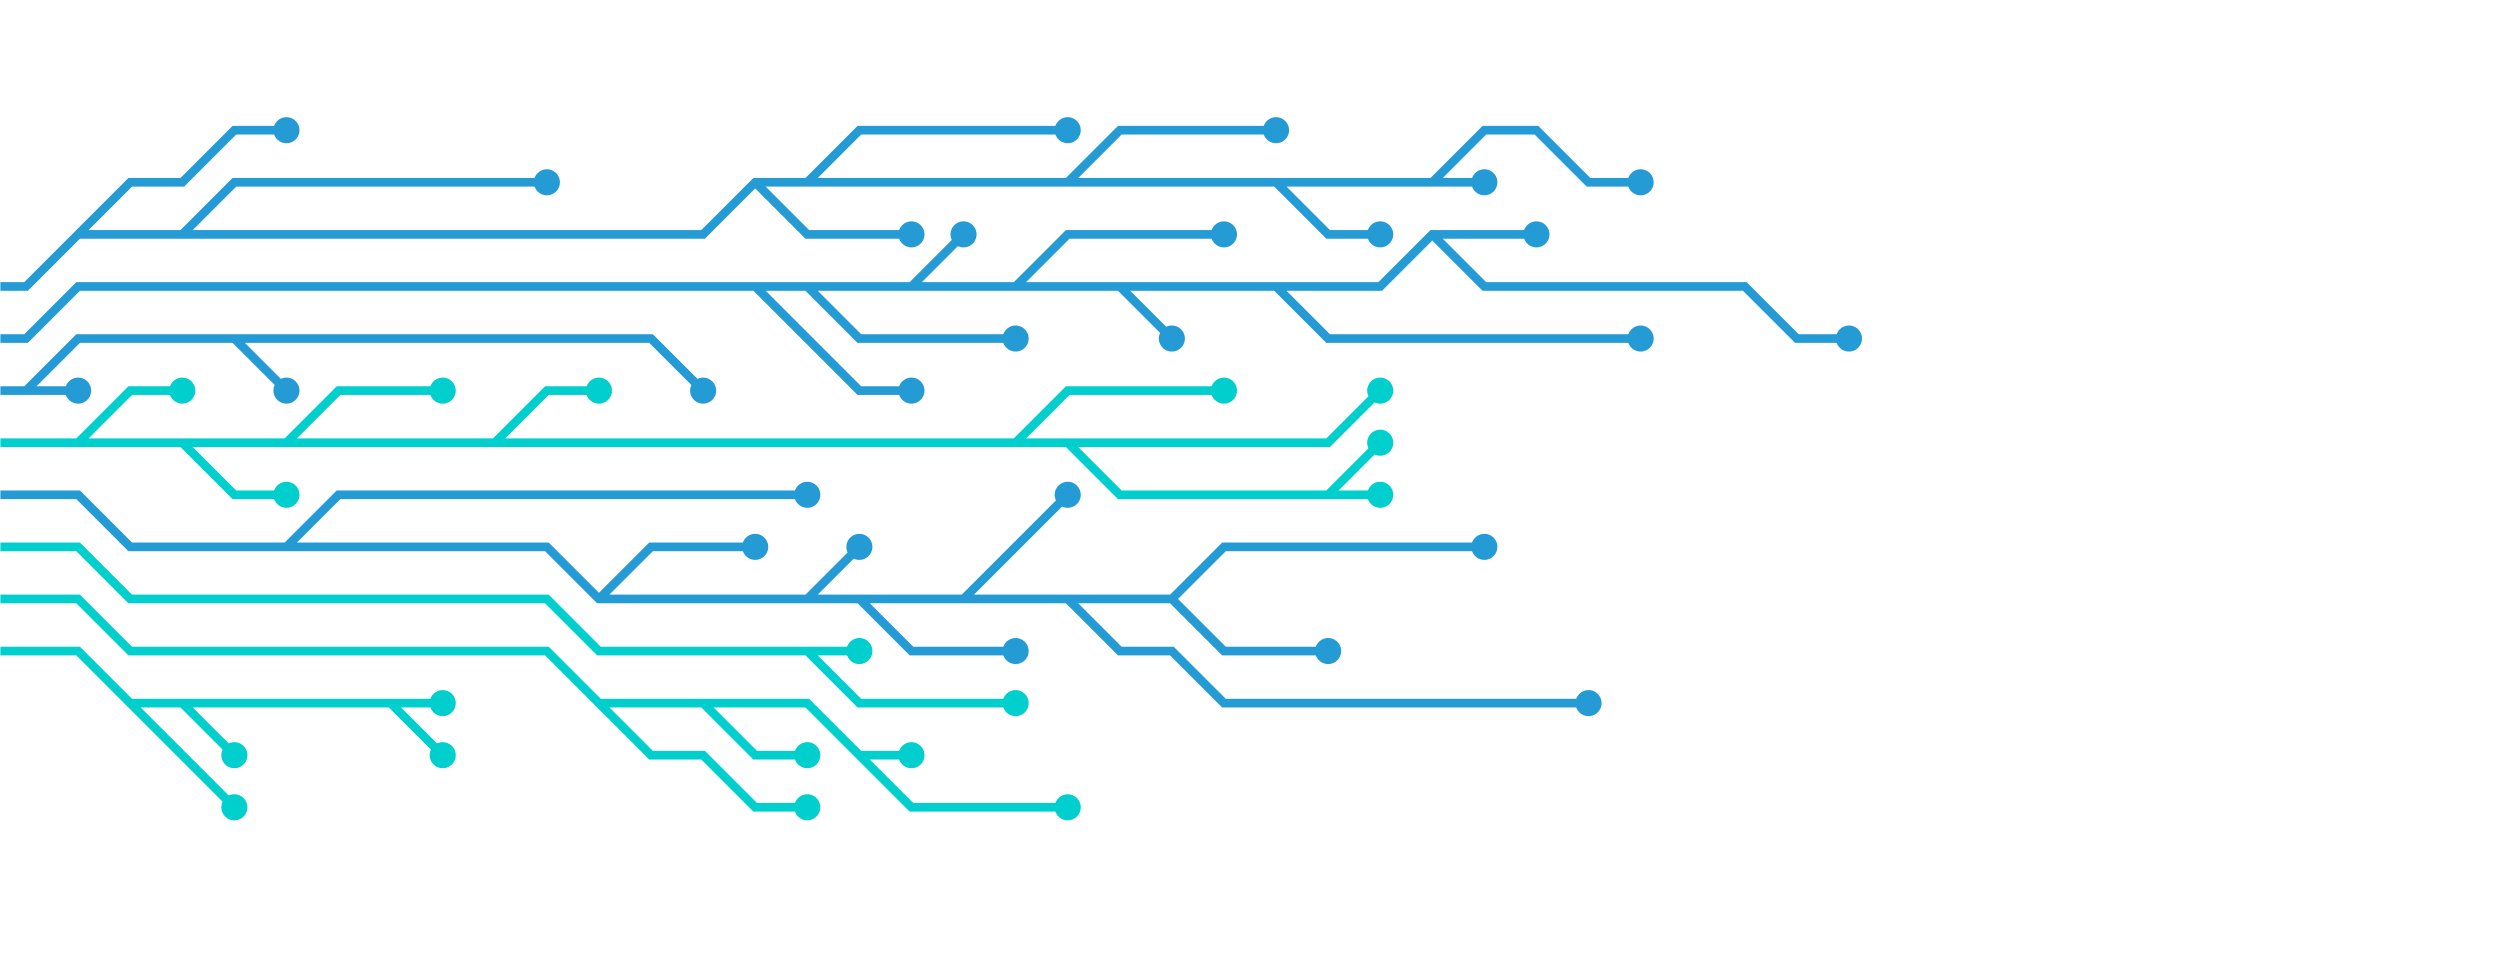 <svg xmlns="http://www.w3.org/2000/svg" version="1.1" xmlns:xlink="http://www.w3.org/1999/xlink" xmlns:svgjs="http://svgjs.dev/svgjs" width="1440" height="560" preserveAspectRatio="none" viewBox="0 0 1440 560"><g mask="url(&quot;#SvgjsMask1238&quot;)" fill="none"><g mask="url(&quot;#SvgjsMask1239&quot;)"><path d="M495 345L525 375L555 375L585 375M345 345L375 315L405 315L435 315M555 345L585 315L615 285M165 315L195 285L225 285L255 285L285 285L315 285L345 285L375 285L405 285L435 285L465 285M465 345L495 315M675 345L705 375L735 375L765 375M615 345L645 375L675 375L705 405L735 405L765 405L795 405L825 405L855 405L885 405L915 405M-15 285L15 285L45 285L75 315L105 315L135 315L165 315L195 315L225 315L255 315L285 315L315 315L345 345L375 345L405 345L435 345L465 345L495 345L525 345L555 345L585 345L615 345L645 345L675 345L705 315L735 315L765 315L795 315L825 315L855 315" stroke="rgba(37, 155, 214, 1)" stroke-width="5"></path><path d="M847.5 315 a7.5 7.5 0 1 0 15 0 a7.5 7.5 0 1 0 -15 0zM577.5 375 a7.5 7.5 0 1 0 15 0 a7.5 7.5 0 1 0 -15 0zM427.5 315 a7.5 7.5 0 1 0 15 0 a7.5 7.5 0 1 0 -15 0zM607.5 285 a7.5 7.5 0 1 0 15 0 a7.5 7.5 0 1 0 -15 0zM457.5 285 a7.5 7.5 0 1 0 15 0 a7.5 7.5 0 1 0 -15 0zM487.5 315 a7.5 7.5 0 1 0 15 0 a7.5 7.5 0 1 0 -15 0zM757.5 375 a7.5 7.5 0 1 0 15 0 a7.5 7.5 0 1 0 -15 0zM907.5 405 a7.5 7.5 0 1 0 15 0 a7.5 7.5 0 1 0 -15 0z" fill="rgba(37, 155, 214, 1)"></path><path d="M45 255L75 225L105 225M765 285L795 285M585 255L615 225L645 225L675 225L705 225M615 255L645 255L675 255L705 255L735 255L765 255L795 225M105 255L135 285L165 285M285 255L315 225L345 225M165 255L195 225L225 225L255 225M-15 255L15 255L45 255L75 255L105 255L135 255L165 255L195 255L225 255L255 255L285 255L315 255L345 255L375 255L405 255L435 255L465 255L495 255L525 255L555 255L585 255L615 255L645 285L675 285L705 285L735 285L765 285L795 255" stroke="rgba(0, 207, 205, 1)" stroke-width="5"></path><path d="M787.5 255 a7.5 7.5 0 1 0 15 0 a7.5 7.5 0 1 0 -15 0zM97.5 225 a7.5 7.5 0 1 0 15 0 a7.5 7.5 0 1 0 -15 0zM787.5 285 a7.5 7.5 0 1 0 15 0 a7.5 7.5 0 1 0 -15 0zM697.5 225 a7.5 7.5 0 1 0 15 0 a7.5 7.5 0 1 0 -15 0zM787.5 225 a7.5 7.5 0 1 0 15 0 a7.5 7.5 0 1 0 -15 0zM157.5 285 a7.5 7.5 0 1 0 15 0 a7.5 7.5 0 1 0 -15 0zM337.5 225 a7.5 7.5 0 1 0 15 0 a7.5 7.5 0 1 0 -15 0zM247.5 225 a7.5 7.5 0 1 0 15 0 a7.5 7.5 0 1 0 -15 0z" fill="rgba(0, 207, 205, 1)"></path><path d="M465 375L495 375M-15 315L15 315L45 315L75 345L105 345L135 345L165 345L195 345L225 345L255 345L285 345L315 345L345 375L375 375L405 375L435 375L465 375L495 405L525 405L555 405L585 405" stroke="rgba(0, 207, 205, 1)" stroke-width="5"></path><path d="M577.5 405 a7.5 7.5 0 1 0 15 0 a7.5 7.5 0 1 0 -15 0zM487.5 375 a7.5 7.5 0 1 0 15 0 a7.5 7.5 0 1 0 -15 0z" fill="rgba(0, 207, 205, 1)"></path><path d="M135 195L165 225M15 225L45 225M-15 225L15 225L45 195L75 195L105 195L135 195L165 195L195 195L225 195L255 195L285 195L315 195L345 195L375 195L405 225" stroke="rgba(37, 155, 214, 1)" stroke-width="5"></path><path d="M397.5 225 a7.5 7.5 0 1 0 15 0 a7.5 7.5 0 1 0 -15 0zM157.5 225 a7.5 7.5 0 1 0 15 0 a7.5 7.5 0 1 0 -15 0zM37.5 225 a7.5 7.5 0 1 0 15 0 a7.5 7.5 0 1 0 -15 0z" fill="rgba(37, 155, 214, 1)"></path><path d="M495 435L525 465L555 465L585 465L615 465M405 405L435 435L465 435M345 405L375 435L405 435L435 465L465 465M-15 345L15 345L45 345L75 375L105 375L135 375L165 375L195 375L225 375L255 375L285 375L315 375L345 405L375 405L405 405L435 405L465 405L495 435L525 435" stroke="rgba(0, 207, 205, 1)" stroke-width="5"></path><path d="M517.5 435 a7.5 7.5 0 1 0 15 0 a7.5 7.5 0 1 0 -15 0zM607.5 465 a7.5 7.5 0 1 0 15 0 a7.5 7.5 0 1 0 -15 0zM457.5 435 a7.5 7.5 0 1 0 15 0 a7.5 7.5 0 1 0 -15 0zM457.5 465 a7.5 7.5 0 1 0 15 0 a7.5 7.5 0 1 0 -15 0z" fill="rgba(0, 207, 205, 1)"></path><path d="M585 165L615 135L645 135L675 135L705 135M645 165L675 195M825 135L855 165L885 165L915 165L945 165L975 165L1005 165L1035 195L1065 195M465 165L495 195L525 195L555 195L585 195M525 165L555 135M735 165L765 195L795 195L825 195L855 195L885 195L915 195L945 195M435 165L465 195L495 225L525 225M-15 195L15 195L45 165L75 165L105 165L135 165L165 165L195 165L225 165L255 165L285 165L315 165L345 165L375 165L405 165L435 165L465 165L495 165L525 165L555 165L585 165L615 165L645 165L675 165L705 165L735 165L765 165L795 165L825 135L855 135L885 135" stroke="rgba(37, 155, 214, 1)" stroke-width="5"></path><path d="M877.5 135 a7.5 7.5 0 1 0 15 0 a7.5 7.5 0 1 0 -15 0zM697.5 135 a7.5 7.5 0 1 0 15 0 a7.5 7.5 0 1 0 -15 0zM667.5 195 a7.5 7.5 0 1 0 15 0 a7.5 7.5 0 1 0 -15 0zM1057.5 195 a7.5 7.5 0 1 0 15 0 a7.5 7.5 0 1 0 -15 0zM577.5 195 a7.5 7.5 0 1 0 15 0 a7.5 7.5 0 1 0 -15 0zM547.5 135 a7.5 7.5 0 1 0 15 0 a7.5 7.5 0 1 0 -15 0zM937.5 195 a7.5 7.5 0 1 0 15 0 a7.5 7.5 0 1 0 -15 0zM517.5 225 a7.5 7.5 0 1 0 15 0 a7.5 7.5 0 1 0 -15 0z" fill="rgba(37, 155, 214, 1)"></path><path d="M105 405L135 435M225 405L255 435M75 405L105 435L135 465M-15 375L15 375L45 375L75 405L105 405L135 405L165 405L195 405L225 405L255 405" stroke="rgba(0, 207, 205, 1)" stroke-width="5"></path><path d="M247.5 405 a7.5 7.5 0 1 0 15 0 a7.5 7.5 0 1 0 -15 0zM127.5 435 a7.5 7.5 0 1 0 15 0 a7.5 7.5 0 1 0 -15 0zM247.5 435 a7.5 7.5 0 1 0 15 0 a7.5 7.5 0 1 0 -15 0zM127.5 465 a7.5 7.5 0 1 0 15 0 a7.5 7.5 0 1 0 -15 0z" fill="rgba(0, 207, 205, 1)"></path><path d="M825 105L855 75L885 75L915 105L945 105M105 135L135 105L165 105L195 105L225 105L255 105L285 105L315 105M45 135L75 105L105 105L135 75L165 75M615 105L645 75L675 75L705 75L735 75M435 105L465 135L495 135L525 135M465 105L495 75L525 75L555 75L585 75L615 75M735 105L765 135L795 135M-15 165L15 165L45 135L75 135L105 135L135 135L165 135L195 135L225 135L255 135L285 135L315 135L345 135L375 135L405 135L435 105L465 105L495 105L525 105L555 105L585 105L615 105L645 105L675 105L705 105L735 105L765 105L795 105L825 105L855 105" stroke="rgba(37, 155, 214, 1)" stroke-width="5"></path><path d="M847.5 105 a7.5 7.5 0 1 0 15 0 a7.5 7.5 0 1 0 -15 0zM937.5 105 a7.5 7.5 0 1 0 15 0 a7.5 7.5 0 1 0 -15 0zM307.5 105 a7.5 7.5 0 1 0 15 0 a7.5 7.5 0 1 0 -15 0zM157.5 75 a7.5 7.5 0 1 0 15 0 a7.5 7.5 0 1 0 -15 0zM727.5 75 a7.5 7.5 0 1 0 15 0 a7.5 7.5 0 1 0 -15 0zM517.5 135 a7.5 7.5 0 1 0 15 0 a7.5 7.5 0 1 0 -15 0zM607.5 75 a7.5 7.5 0 1 0 15 0 a7.5 7.5 0 1 0 -15 0zM787.5 135 a7.5 7.5 0 1 0 15 0 a7.5 7.5 0 1 0 -15 0z" fill="rgba(37, 155, 214, 1)"></path></g></g><defs><mask id="SvgjsMask1238"><rect width="1440" height="560" fill="#ffffff"></rect></mask><mask id="SvgjsMask1239"><rect width="1440" height="560" fill="white"></rect><path d="M851.25 315 a3.75 3.75 0 1 0 7.5 0 a3.75 3.75 0 1 0 -7.5 0zM581.25 375 a3.75 3.75 0 1 0 7.5 0 a3.75 3.75 0 1 0 -7.5 0zM431.25 315 a3.75 3.75 0 1 0 7.5 0 a3.75 3.75 0 1 0 -7.5 0zM611.25 285 a3.75 3.75 0 1 0 7.5 0 a3.75 3.75 0 1 0 -7.5 0zM461.25 285 a3.75 3.75 0 1 0 7.5 0 a3.75 3.75 0 1 0 -7.5 0zM491.25 315 a3.75 3.75 0 1 0 7.5 0 a3.75 3.75 0 1 0 -7.5 0zM761.25 375 a3.75 3.75 0 1 0 7.5 0 a3.75 3.75 0 1 0 -7.5 0zM911.25 405 a3.75 3.75 0 1 0 7.5 0 a3.75 3.75 0 1 0 -7.5 0z" fill="black"></path><path d="M791.25 255 a3.75 3.75 0 1 0 7.5 0 a3.75 3.75 0 1 0 -7.5 0zM101.25 225 a3.75 3.75 0 1 0 7.5 0 a3.75 3.75 0 1 0 -7.5 0zM791.25 285 a3.75 3.75 0 1 0 7.5 0 a3.75 3.75 0 1 0 -7.5 0zM701.25 225 a3.75 3.75 0 1 0 7.5 0 a3.75 3.75 0 1 0 -7.5 0zM791.25 225 a3.75 3.75 0 1 0 7.5 0 a3.75 3.75 0 1 0 -7.5 0zM161.25 285 a3.75 3.75 0 1 0 7.5 0 a3.75 3.75 0 1 0 -7.5 0zM341.25 225 a3.75 3.75 0 1 0 7.5 0 a3.75 3.75 0 1 0 -7.5 0zM251.25 225 a3.75 3.75 0 1 0 7.5 0 a3.75 3.75 0 1 0 -7.5 0z" fill="black"></path><path d="M581.25 405 a3.75 3.75 0 1 0 7.5 0 a3.75 3.75 0 1 0 -7.5 0zM491.25 375 a3.75 3.75 0 1 0 7.5 0 a3.75 3.75 0 1 0 -7.5 0z" fill="black"></path><path d="M401.25 225 a3.75 3.75 0 1 0 7.5 0 a3.75 3.75 0 1 0 -7.5 0zM161.25 225 a3.75 3.75 0 1 0 7.5 0 a3.75 3.75 0 1 0 -7.5 0zM41.25 225 a3.75 3.75 0 1 0 7.5 0 a3.75 3.75 0 1 0 -7.5 0z" fill="black"></path><path d="M521.25 435 a3.75 3.75 0 1 0 7.5 0 a3.75 3.75 0 1 0 -7.5 0zM611.25 465 a3.75 3.75 0 1 0 7.5 0 a3.75 3.75 0 1 0 -7.5 0zM461.25 435 a3.75 3.75 0 1 0 7.5 0 a3.75 3.75 0 1 0 -7.5 0zM461.25 465 a3.75 3.75 0 1 0 7.5 0 a3.75 3.75 0 1 0 -7.5 0z" fill="black"></path><path d="M881.25 135 a3.75 3.75 0 1 0 7.5 0 a3.75 3.75 0 1 0 -7.5 0zM701.25 135 a3.75 3.75 0 1 0 7.5 0 a3.75 3.75 0 1 0 -7.5 0zM671.25 195 a3.75 3.75 0 1 0 7.5 0 a3.75 3.75 0 1 0 -7.5 0zM1061.25 195 a3.75 3.75 0 1 0 7.5 0 a3.75 3.75 0 1 0 -7.5 0zM581.25 195 a3.75 3.75 0 1 0 7.5 0 a3.75 3.75 0 1 0 -7.5 0zM551.25 135 a3.75 3.75 0 1 0 7.5 0 a3.75 3.75 0 1 0 -7.5 0zM941.25 195 a3.75 3.75 0 1 0 7.5 0 a3.75 3.75 0 1 0 -7.5 0zM521.25 225 a3.75 3.75 0 1 0 7.5 0 a3.75 3.75 0 1 0 -7.5 0z" fill="black"></path><path d="M251.25 405 a3.75 3.75 0 1 0 7.5 0 a3.75 3.75 0 1 0 -7.5 0zM131.25 435 a3.75 3.75 0 1 0 7.5 0 a3.75 3.75 0 1 0 -7.5 0zM251.25 435 a3.75 3.75 0 1 0 7.5 0 a3.75 3.75 0 1 0 -7.5 0zM131.25 465 a3.75 3.75 0 1 0 7.5 0 a3.75 3.75 0 1 0 -7.5 0z" fill="black"></path><path d="M851.25 105 a3.75 3.75 0 1 0 7.5 0 a3.75 3.75 0 1 0 -7.5 0zM941.25 105 a3.75 3.75 0 1 0 7.5 0 a3.75 3.75 0 1 0 -7.5 0zM311.25 105 a3.75 3.75 0 1 0 7.5 0 a3.75 3.75 0 1 0 -7.5 0zM161.25 75 a3.75 3.75 0 1 0 7.5 0 a3.75 3.75 0 1 0 -7.5 0zM731.25 75 a3.75 3.75 0 1 0 7.5 0 a3.75 3.75 0 1 0 -7.5 0zM521.25 135 a3.75 3.75 0 1 0 7.5 0 a3.75 3.75 0 1 0 -7.5 0zM611.25 75 a3.75 3.75 0 1 0 7.5 0 a3.75 3.75 0 1 0 -7.5 0zM791.25 135 a3.75 3.75 0 1 0 7.5 0 a3.75 3.75 0 1 0 -7.5 0z" fill="black"></path></mask></defs></svg>